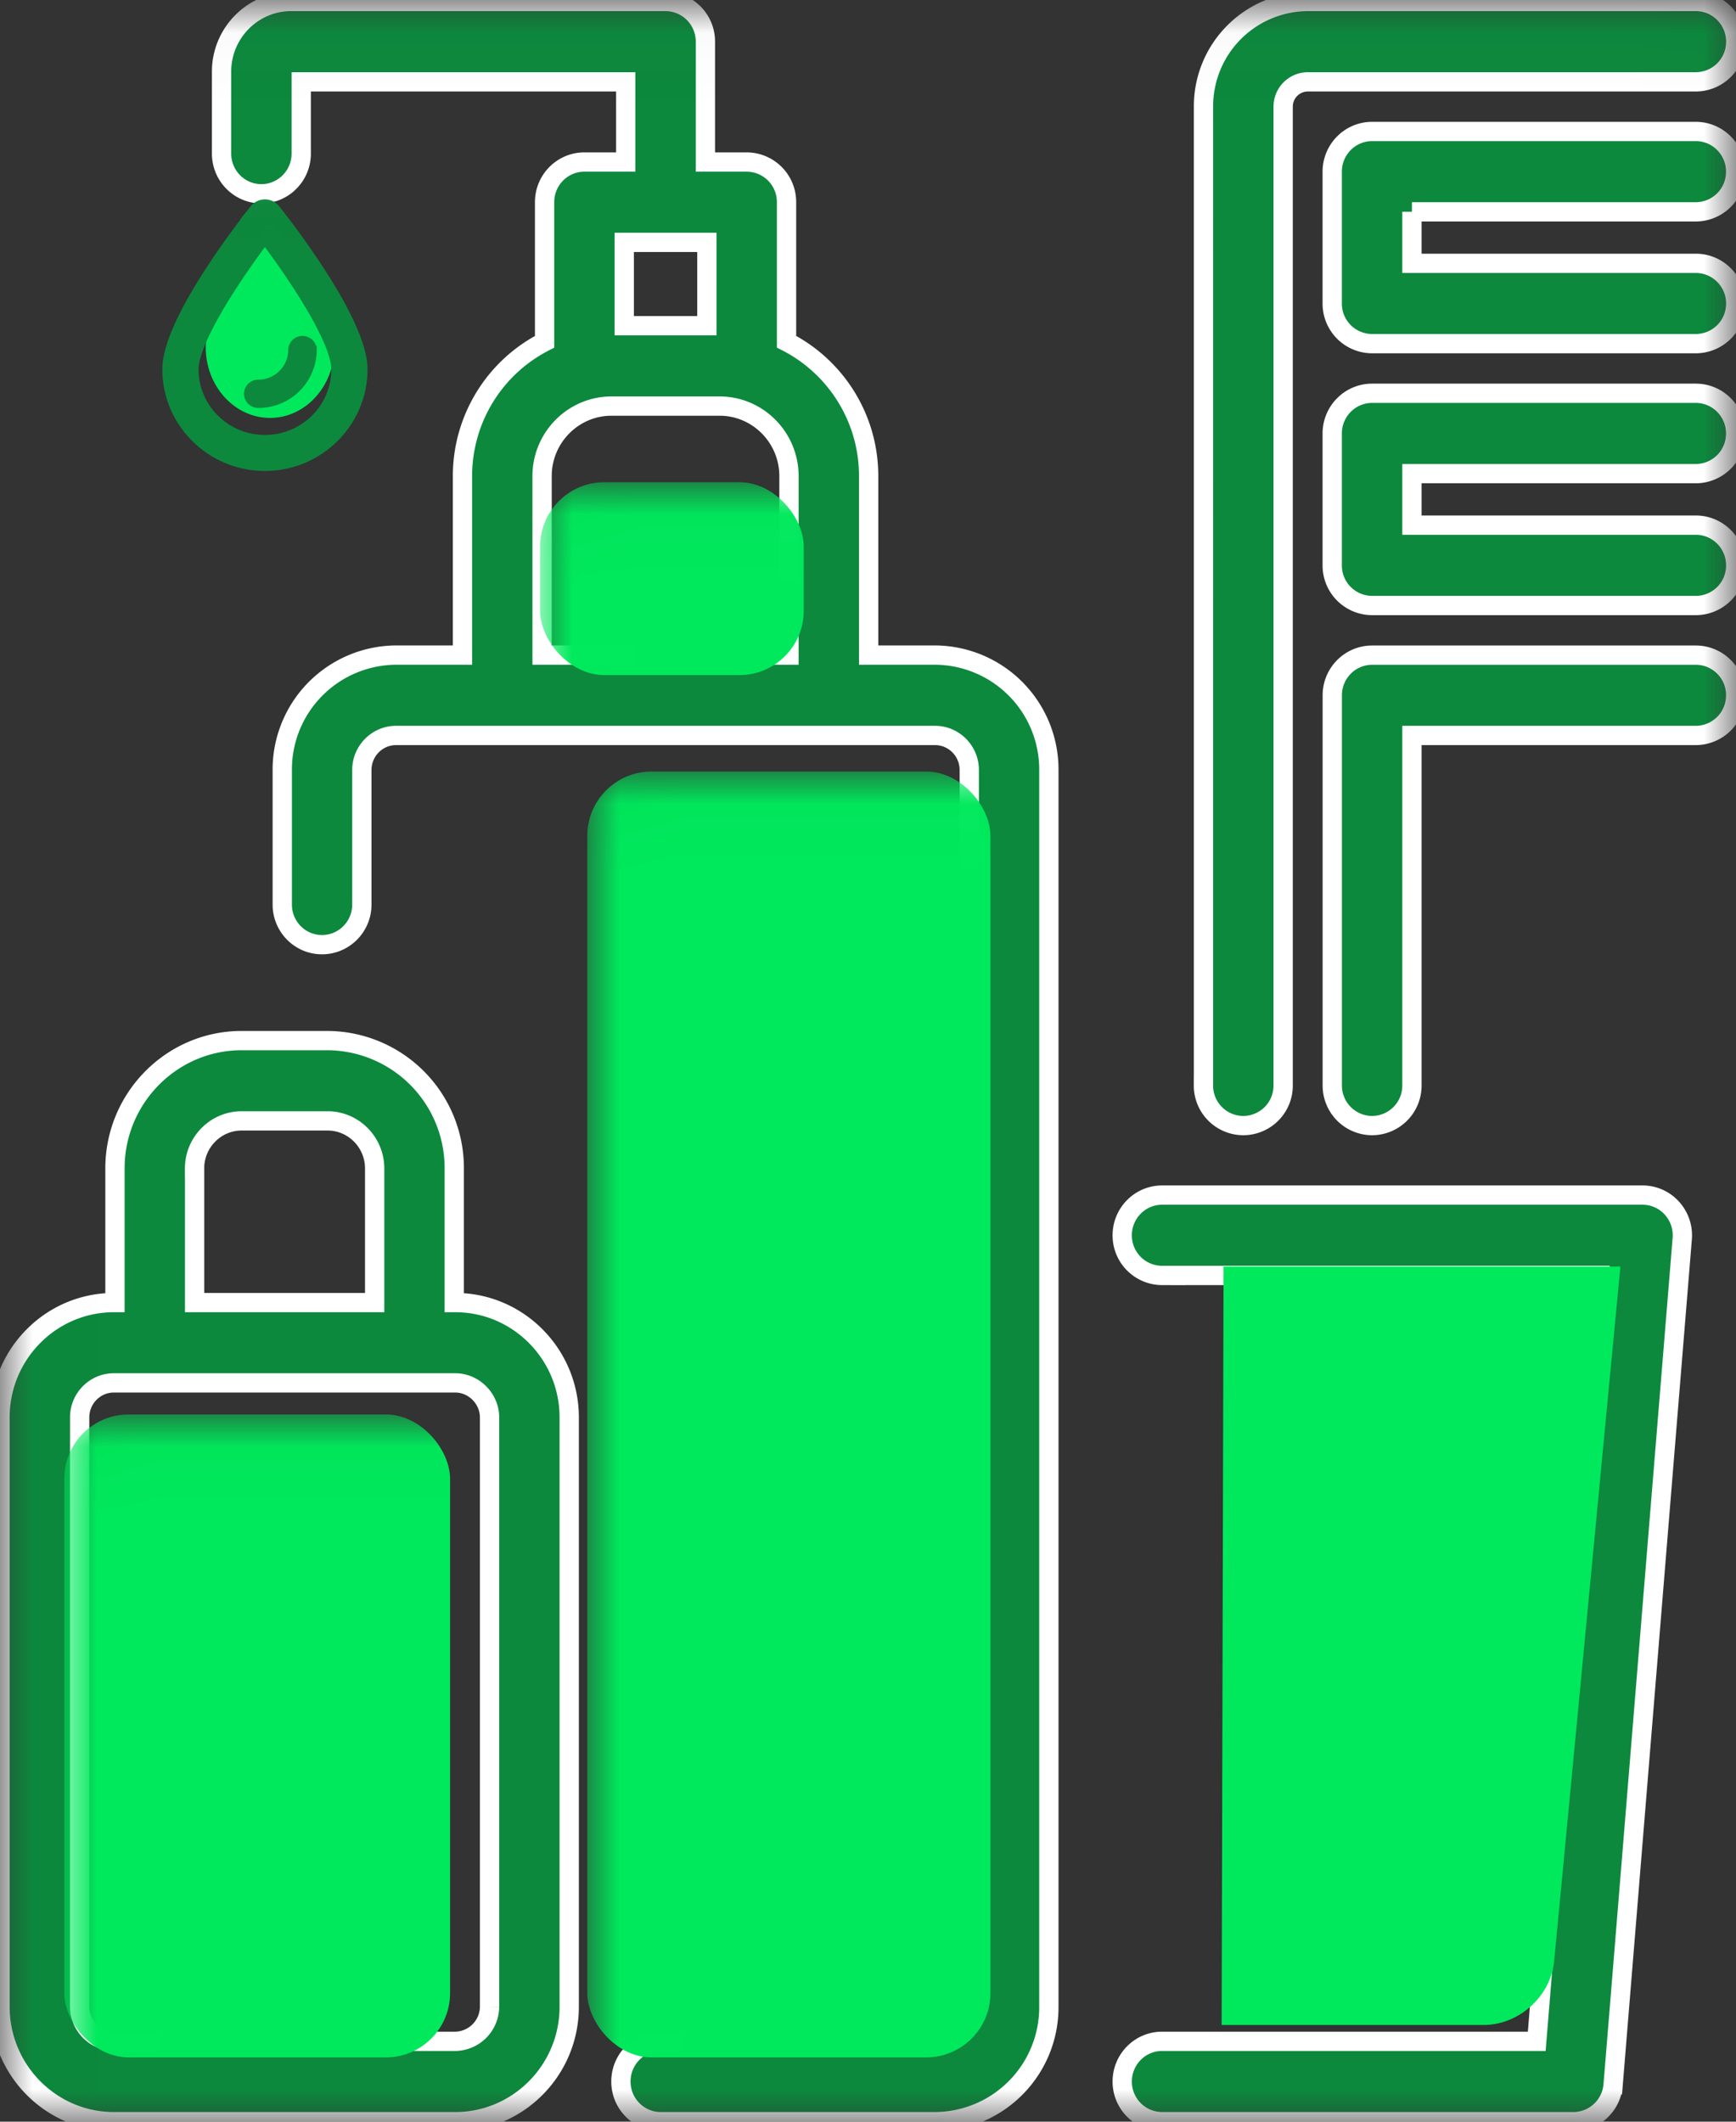 <svg width="27" height="33" viewBox="0 0 27 33" xmlns="http://www.w3.org/2000/svg" xmlns:xlink="http://www.w3.org/1999/xlink"><rect x="0" y="0" width="27" height="33" fill="#333333" stroke="none"/><title>48D1F0DC-2061-4172-B894-BE4D0FBE0CBB</title><defs><path id="a" d="M.006.023V33h26.99V.023H13.5z"/><path id="c" d="M0 .027V6h5V.027H0z"/></defs><g fill="none" fill-rule="evenodd"><mask id="b" fill="#fff"><use xlink:href="#a"/></mask><path d="M7.082 20.26h-.017v-2.087a1.982 1.982 0 0 0-1.97-1.988H3.758c-1.086 0-1.97.892-1.97 1.988v2.087H1.77C.795 20.26 0 21.06 0 22.046v9.167C0 32.198.795 33 1.771 33h5.31c.977 0 1.772-.802 1.772-1.787v-9.167c0-.985-.795-1.786-1.771-1.786zm-4.056-2.087c0-.407.329-.739.732-.739h1.337c.403 0 .732.332.732.74v2.086h-2.8v-2.087zm4.588 13.04a.542.542 0 0 1-.532.537h-5.31a.542.542 0 0 1-.533-.537v-9.167c0-.296.238-.537.532-.537h5.31c.29 0 .533.246.533.537v9.167zM21.96 3.293v.803h4.416c.342 0 .62.28.62.624a.622.622 0 0 1-.62.625H21.34a.622.622 0 0 1-.62-.625V2.67c0-.345.278-.625.62-.625h5.035c.342 0 .62.28.62.625a.622.622 0 0 1-.62.625H21.96zm4.042 15.497a.63.63 0 0 1 .162.474l-1.075 13.162a.622.622 0 0 1-.618.574h-6.397a.622.622 0 0 1-.62-.625c0-.345.278-.625.62-.625h5.827l.973-11.912h-6.8a.622.622 0 0 1-.62-.625c0-.345.278-.625.62-.625h7.472c.174 0 .339.073.456.202zm-7.284-1.907V1.658A1.63 1.63 0 0 1 20.339.023h6.037c.342 0 .62.28.62.625a.622.622 0 0 1-.62.625h-6.037a.385.385 0 0 0-.382.385v15.225a.622.622 0 0 1-.62.624.622.622 0 0 1-.62-.624zm3.242-9.516v.801h4.416c.342 0 .62.28.62.625a.622.622 0 0 1-.62.625H21.34a.622.622 0 0 1-.62-.625V6.742c0-.345.278-.625.62-.625h5.035c.342 0 .62.28.62.625a.622.622 0 0 1-.62.625H21.96zm-7.417 2.822H13.51V7.405c0-.912-.52-1.704-1.277-2.09v-2.17a.622.622 0 0 0-.62-.625h-.642V.665.648a.622.622 0 0 0-.62-.625H4.527c-.596 0-1.081.49-1.081 1.091v1.275c0 .345.277.625.619.625.342 0 .62-.28.62-.625V1.273h5.047V2.52h-.643c-.342 0-.619.28-.619.624v2.172a2.344 2.344 0 0 0-1.277 2.09v2.783H6.16a1.78 1.78 0 0 0-1.77 1.787v2.093c0 .345.277.624.618.624.343 0 .62-.28.62-.624v-2.093c0-.296.239-.537.532-.537h8.383c.293 0 .532.241.532.537v19.237a.535.535 0 0 1-.532.537h-4.267c-.342 0-.619.28-.619.625s.277.625.62.625h4.266a1.78 1.78 0 0 0 1.77-1.787V11.976a1.78 1.78 0 0 0-1.77-1.787zM9.709 5.066h1.285V3.77H9.709v1.296zm2.562 5.123h-3.84V7.405c0-.6.485-1.089 1.08-1.089h1.68c.596 0 1.08.489 1.08 1.09v2.783zm14.724.625a.622.622 0 0 1-.62.625H21.96v5.444a.622.622 0 0 1-.62.624.622.622 0 0 1-.619-.624v-6.069c0-.345.278-.624.62-.624h5.035c.342 0 .62.28.62.624z" stroke="#FFF" stroke-width=".3" fill="#0C893D" mask="url(#b)"/><rect fill="#00E95C" mask="url(#b)" x="1" y="22" width="6" height="10" rx="1"/><rect fill="#00E95C" mask="url(#b)" x="8.4" y="7.5" width="4.1" height="3" rx="1"/><rect fill="#00E95C" mask="url(#b)" x="9.134" y="12" width="6.27" height="20" rx="1"/><path d="M19.03 19.7h6.172l-1.03 10.8c-.053.55-.546.996-1.099.996H19l.03-11.796z" fill="#00E95C" mask="url(#b)"/><g mask="url(#b)"><g transform="translate(1.65 2.2)"><mask id="d" fill="#fff"><use xlink:href="#c"/></mask><path d="M2.55 4.3c-.551 0-1-.493-1-1.098 0-.567.823-1.727.917-1.857A.103.103 0 0 1 2.55 1.3c.032 0 .063.016.084.045.093.13.916 1.29.916 1.857 0 .605-.449 1.098-1 1.098z" fill="#00E95C" mask="url(#d)"/><path d="M2.47 5C1.66 5 1 4.348 1 3.545c0-.75 1.21-2.286 1.348-2.46a.157.157 0 0 1 .245 0c.138.174 1.348 1.71 1.348 2.46C3.94 4.348 3.28 5 2.47 5zm0-3.565c-.409.538-1.157 1.62-1.157 2.11 0 .632.52 1.145 1.157 1.145.639 0 1.158-.513 1.158-1.145 0-.49-.748-1.572-1.158-2.11z" stroke="#0C893D" stroke-width=".25" fill="#0C893D" mask="url(#d)"/></g><path d="M4.017 6.28a.156.156 0 0 1-.157-.155c0-.085.07-.155.157-.155a.529.529 0 0 0 .531-.525c0-.086.07-.155.156-.155.087 0 .157.07.157.155a.84.84 0 0 1-.844.835z" stroke="#0C893D" stroke-width=".13" fill="#0C893D"/></g></g></svg>
